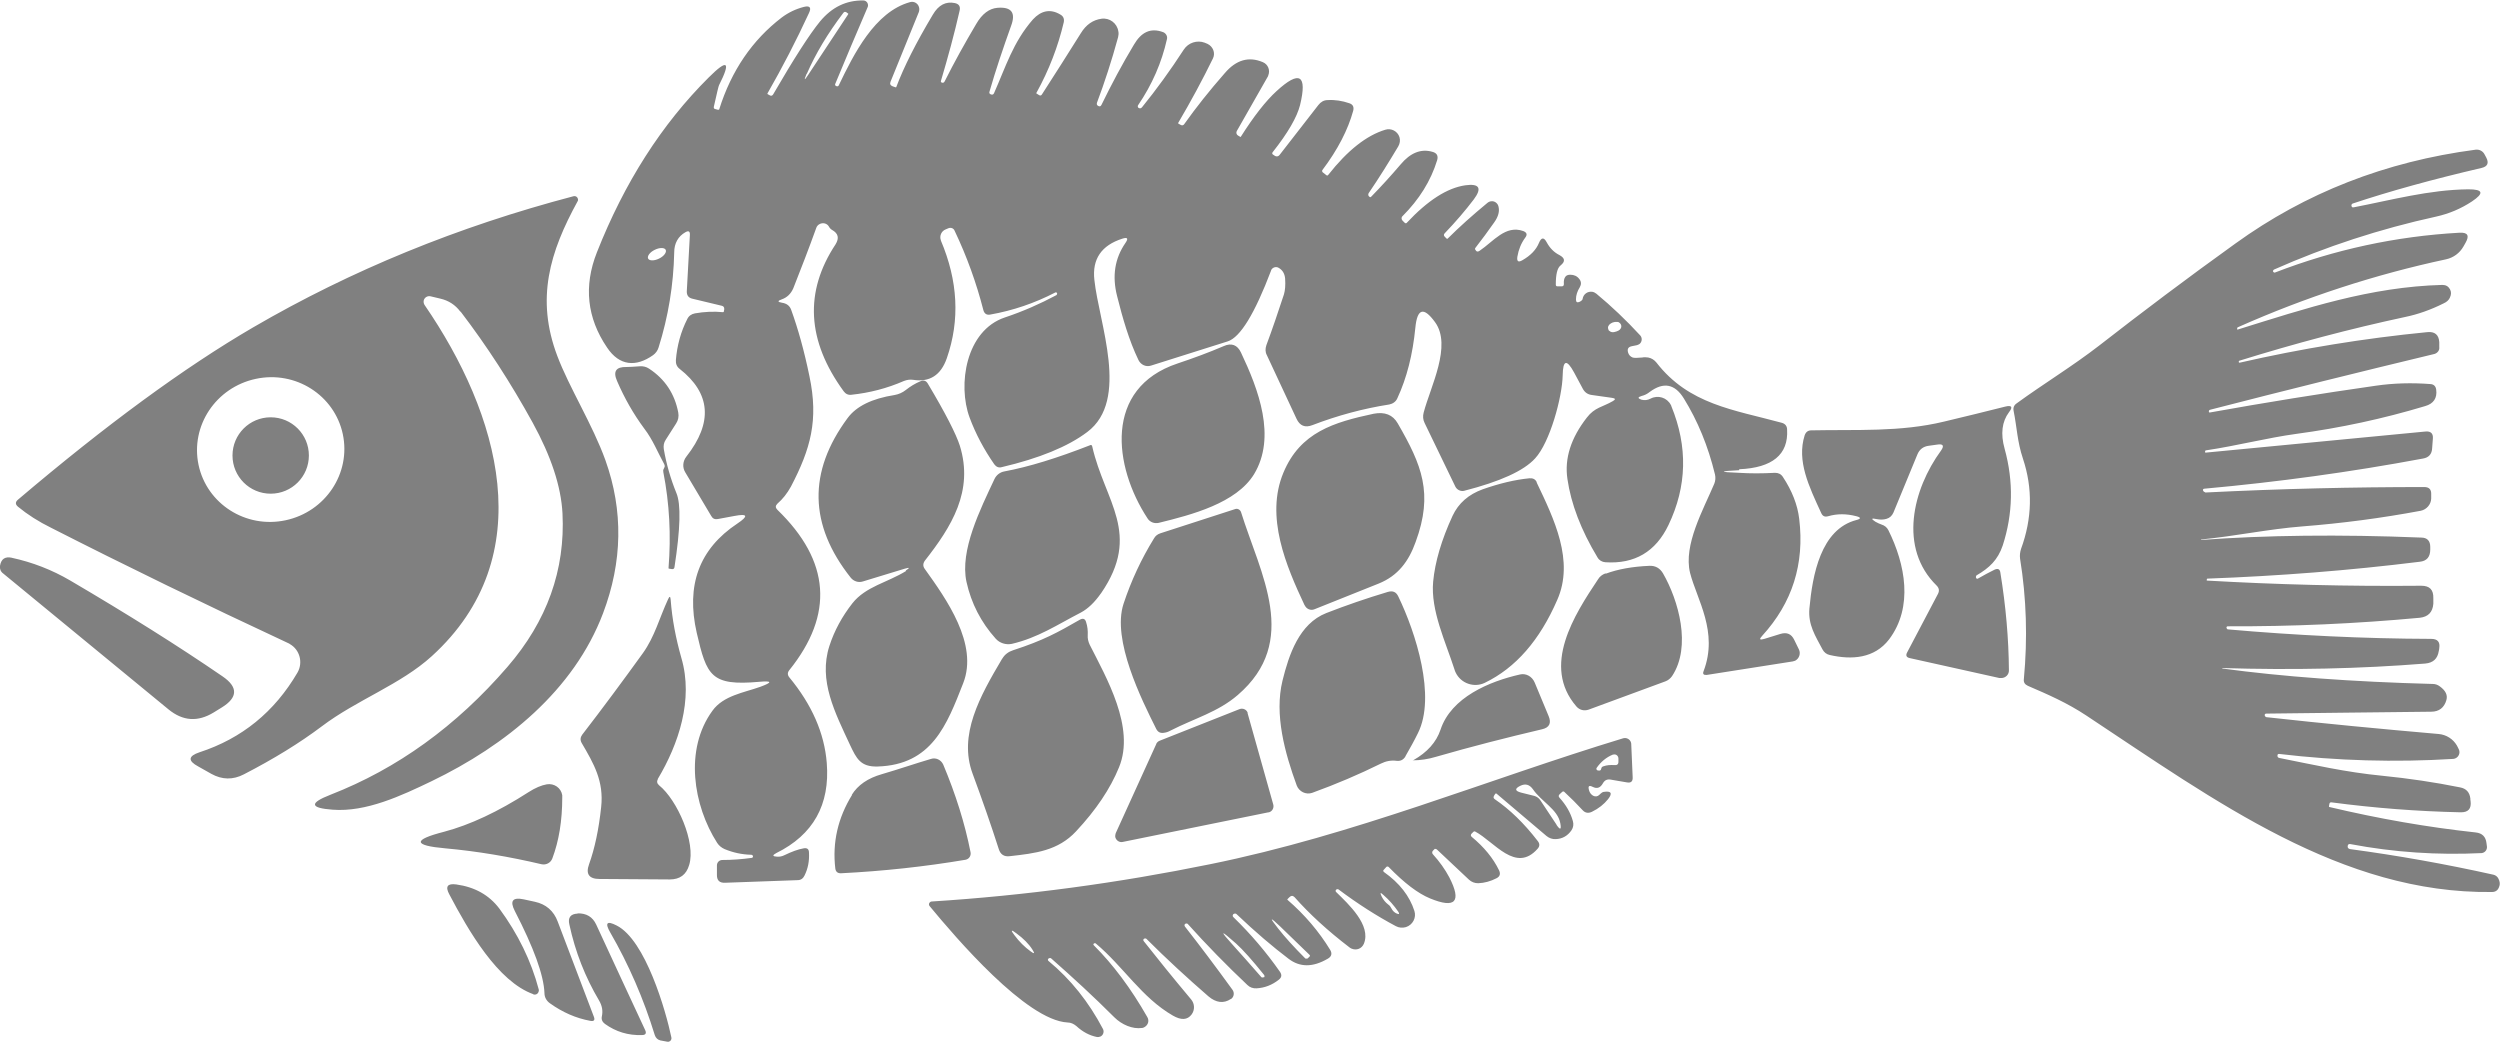 <?xml version="1.0" encoding="UTF-8"?>
<svg id="Layer_2" data-name="Layer 2" xmlns="http://www.w3.org/2000/svg" viewBox="0 0 105.38 43.91">
  <defs>
    <style>
      .cls-1 {
        fill: #808080;
      }
    </style>
  </defs>
  <g id="Layer_1-2" data-name="Layer 1">
    <path class="cls-1" d="M92.96,20.76c3.2-.16,6.27-.23,9.23-.23,.2,0,.3,.1,.29,.31v.18c-.01,.25-.2,.46-.44,.51-1.66,.31-3.33,.53-5,.66-1.41,.11-2.82,.41-4.25,.55,0,0-.01,0-.01,.01,0,.03,0,.03,0,.01,0,0,0,0,0,0,2.73-.2,5.82-.24,9.28-.1,.25,0,.38,.14,.38,.39,0,.04,0,.08,0,.11,0,.31-.14,.49-.45,.52-2.98,.37-5.96,.6-8.94,.71-.02,0-.03,.02-.03,.04,0,.32-.03,.35-.08,.09,0-.03,0-.05,.04-.05,2.96,.17,5.99,.25,9.08,.22,.36,0,.52,.17,.51,.53v.23c-.03,.36-.22,.55-.57,.59-2.69,.25-5.39,.37-8.09,.36-.04,0-.06,.02-.06,.06h0s.02,.07,.06,.07c2.85,.25,5.71,.39,8.57,.4,.27,0,.38,.13,.34,.39,0,.04-.01,.08-.02,.12-.05,.33-.24,.5-.57,.53-2.75,.22-5.6,.28-8.55,.19,0,0-.01,0-.01,.01,0,0,0,.01,.01,.01,2.52,.34,5.47,.56,8.87,.65,.11,0,.21,.04,.29,.1,.25,.18,.34,.37,.28,.58-.09,.32-.31,.49-.64,.49-2.44,.03-4.75,.05-6.95,.08-.04,0-.07,.02-.07,.07h0s.02,.07,.07,.08c2.44,.27,4.86,.5,7.27,.71,.32,.03,.6,.21,.76,.48,.03,.06,.06,.11,.09,.18,.06,.14-.01,.31-.16,.37-.03,.01-.06,.02-.09,.02-2.44,.15-4.89,.08-7.33-.21-.04,0-.06,.01-.07,.05h0c-.01,.07,.02,.11,.08,.12,1.46,.29,2.79,.6,4.34,.75,1.1,.11,2.19,.27,3.28,.49,.26,.05,.4,.21,.43,.47,0,.04,0,.07,.01,.11,.04,.32-.1,.48-.43,.47-1.81-.04-3.63-.18-5.44-.42-.04,0-.07,.01-.08,.06l-.02,.11s0,.03,.03,.03c2.07,.49,4.12,.85,6.16,1.07,.27,.03,.42,.18,.45,.45l.02,.15c.01,.13-.08,.25-.22,.27,0,0,0,0-.01,0-1.84,.09-3.69-.03-5.53-.38-.06-.01-.1,.01-.11,.08h0c-.01,.07,.02,.11,.09,.13,2.01,.27,4.03,.63,6.05,1.08,.09,.02,.17,.08,.21,.16,.07,.13,.08,.25,.03,.36-.05,.14-.15,.21-.3,.21-6.33,.08-11.63-3.82-17.1-7.44-.8-.53-1.6-.88-2.46-1.25-.13-.06-.19-.15-.17-.29,.16-1.71,.11-3.4-.16-5.07-.02-.14,0-.28,.04-.41,.47-1.28,.5-2.55,.08-3.81-.24-.72-.25-1.3-.39-2-.03-.14,.01-.25,.13-.33,1.14-.83,2.36-1.57,3.47-2.43,1.81-1.41,3.72-2.85,5.74-4.3,2.96-2.14,6.33-3.46,10.13-3.96,.16-.02,.31,.06,.38,.2l.07,.13c.12,.23,.06,.38-.2,.44-2.06,.48-3.87,.98-5.43,1.5-.04,.02-.06,.05-.05,.1h0c.01,.05,.04,.07,.09,.06,1.61-.31,3.17-.74,4.83-.76,.63,0,.68,.16,.16,.51-.47,.31-.97,.52-1.51,.64-2.37,.52-4.64,1.26-6.83,2.23-.04,.02-.06,.06-.04,.1h0s.04,.04,.07,.03c2.51-.97,5.1-1.53,7.78-1.68,.35-.02,.43,.12,.26,.42l-.09,.16c-.16,.28-.42,.47-.73,.54-2.99,.64-5.91,1.59-8.77,2.86-.03,.01-.04,.03-.04,.06,0,0,0,.02,0,.03,0,.01,.01,.02,.03,.01,2.86-.89,5.58-1.8,8.62-1.88,.15,0,.25,.06,.32,.18,.06,.11,.06,.22,0,.35-.04,.1-.13,.19-.27,.25-.54,.27-1.08,.46-1.61,.57-2.33,.5-4.66,1.12-6.98,1.84-.03,0-.05,.03-.04,.07h0s.02,.02,.03,.02c2.62-.6,5.26-1.03,7.92-1.29,.31-.03,.48,.11,.5,.42v.21c.02,.13-.07,.25-.2,.29-3.16,.76-6.31,1.54-9.45,2.35-.05,.01-.07,.04-.06,.1h0s.02,.02,.03,.02c2.34-.42,4.68-.8,7-1.13,.75-.11,1.52-.13,2.31-.07,.14,.01,.22,.09,.24,.23,.05,.36-.11,.6-.47,.7-1.76,.53-3.57,.92-5.43,1.17-1.24,.17-2.5,.5-3.78,.69-.05,0-.07,.03-.06,.08,0,.01,0,.02,.02,.02l9.27-.89c.22-.02,.33,.08,.31,.3l-.03,.4c-.01,.25-.14,.4-.39,.44-3.05,.57-6.12,.99-9.21,1.27-.04,0-.07,.03-.06,.07h0s.03,.07,.07,.07Zm-83.16-1.56c0,.89,.72,1.61,1.61,1.61s1.61-.72,1.61-1.61-.72-1.61-1.61-1.61-1.61,.72-1.61,1.61ZM.5,23.51c-.29-.06-.45,.05-.5,.34-.02,.12,.03,.25,.13,.32l6.97,5.73c.61,.5,1.24,.54,1.91,.13,.11-.07,.22-.14,.34-.21,.68-.42,.69-.86,.03-1.31-1.88-1.29-4.02-2.63-6.42-4.04-.77-.45-1.59-.77-2.47-.96Zm72.81-3.73c1.4-.06,2.08-.62,2.02-1.67,0-.15-.08-.25-.23-.29-2.02-.55-3.91-.77-5.28-2.54-.09-.11-.2-.18-.34-.21-.09-.01-.17-.02-.26,0-.21,.02-.34,.02-.4,0-.1-.04-.16-.11-.19-.2-.05-.16,0-.25,.17-.28l.2-.04s.09-.03,.12-.06c.1-.09,.11-.25,.02-.35-.6-.65-1.21-1.23-1.85-1.76-.05-.04-.11-.07-.17-.08-.2-.03-.38,.1-.41,.3,0,.04-.05,.08-.12,.12-.11,.05-.16,.02-.16-.1,0-.18,.06-.35,.16-.51,.07-.12,.07-.24-.02-.35-.09-.12-.22-.18-.38-.18-.1,0-.17,.03-.21,.09-.05,.07-.07,.17-.06,.3,0,.06-.02,.1-.09,.1h-.17c-.06,0-.08-.02-.08-.08,0-.42,.06-.69,.2-.8,.21-.17,.19-.31-.05-.44-.22-.11-.4-.29-.53-.53-.12-.23-.23-.22-.33,.02-.12,.29-.35,.53-.7,.73-.17,.1-.24,.05-.21-.15,.05-.3,.16-.57,.33-.8,.1-.13,.07-.22-.08-.28-.75-.27-1.26,.44-1.84,.83-.04,.03-.08,.04-.1,.03-.03,0-.06-.03-.08-.07-.02-.03-.02-.05,0-.08,.27-.35,.54-.71,.79-1.07,.18-.25,.24-.48,.18-.69-.01-.04-.03-.08-.06-.11-.1-.12-.28-.13-.4-.03-.63,.52-1.19,1.02-1.68,1.51-.01,.01-.03,.01-.04,0l-.08-.08c-.05-.05-.05-.1,0-.15,.47-.49,.87-.96,1.22-1.42,.36-.48,.24-.68-.35-.6-.77,.11-1.59,.64-2.47,1.58-.02,.03-.06,.03-.09,0l-.09-.09s0,0,0,0c-.05-.05-.06-.14,0-.19,.7-.7,1.19-1.48,1.46-2.36,.05-.18-.01-.3-.2-.35-.48-.14-.93,.04-1.34,.53-.41,.48-.82,.93-1.24,1.36-.03,.03-.05,.03-.08,0,0,0-.02-.02-.03-.03-.02-.04-.02-.09,.01-.13,.43-.63,.84-1.29,1.24-1.96,.07-.12,.09-.26,.05-.39-.08-.25-.35-.39-.6-.31-.79,.24-1.59,.87-2.4,1.9-.03,.04-.06,.04-.1,0l-.14-.11s-.04-.05-.01-.09c.65-.86,1.08-1.7,1.3-2.5,.04-.16-.01-.27-.17-.32-.29-.1-.6-.15-.91-.13-.16,0-.29,.08-.39,.21l-1.64,2.11c-.05,.06-.13,.07-.19,.03l-.09-.06s0,0,0,0c-.03-.02-.03-.07,0-.1,.64-.81,1.02-1.47,1.15-1.98,.31-1.28-.02-1.48-.99-.59-.45,.41-.96,1.06-1.51,1.93,0,0-.01,.01-.02,0l-.1-.06c-.06-.04-.08-.11-.05-.18l1.31-2.3s.02-.03,.02-.05c.09-.22-.01-.47-.23-.56-.59-.25-1.12-.1-1.6,.46-.65,.74-1.22,1.46-1.71,2.15-.04,.06-.1,.07-.16,.03l-.09-.05s-.02-.02,0-.04c.53-.9,1.02-1.81,1.46-2.71,0,0,0,0,0,0,.11-.23,0-.5-.23-.61-.04-.02-.08-.03-.12-.05-.32-.12-.69,0-.88,.29-.57,.88-1.16,1.69-1.76,2.43-.05,.06-.1,.06-.16,.02h0s-.04-.06-.01-.1c.6-.88,1-1.81,1.22-2.79,.03-.12-.04-.24-.15-.29-.55-.21-.94,.01-1.24,.52-.5,.83-.95,1.68-1.37,2.54-.03,.06-.07,.08-.13,.05h0c-.06-.03-.08-.07-.06-.14,.32-.85,.62-1.77,.89-2.76,.02-.08,.03-.17,.01-.25-.05-.34-.37-.58-.71-.53-.36,.05-.65,.25-.87,.61-.53,.85-1.08,1.71-1.64,2.58-.03,.05-.07,.06-.12,.03l-.11-.07s-.02-.02,0-.03c.53-.96,.91-1.95,1.15-2.97,.03-.15-.02-.26-.15-.33-.42-.25-.81-.16-1.15,.21-.84,.96-1.15,2.01-1.64,3.11-.03,.06-.07,.07-.13,.05h0c-.06-.02-.08-.06-.06-.12,.26-.9,.57-1.82,.91-2.77,.21-.56,.01-.81-.58-.76-.34,.03-.64,.25-.89,.68-.48,.81-.93,1.62-1.33,2.42-.03,.06-.07,.07-.13,.05h0s-.04-.03-.03-.06c.3-1.01,.57-2,.79-2.97,.04-.17-.02-.28-.2-.32-.38-.08-.69,.08-.93,.49-.71,1.19-1.22,2.2-1.54,3.05,0,.01-.02,.02-.03,.01l-.12-.04c-.1-.04-.13-.1-.09-.2l1.19-2.93c.02-.06,.03-.13,.01-.2-.04-.17-.22-.27-.38-.22-1.49,.41-2.38,2.21-3,3.5-.02,.05-.06,.06-.11,.04h0c-.05-.02-.06-.06-.04-.1,.44-1.06,.89-2.13,1.36-3.22,.01-.02,.02-.05,.02-.08,0-.12-.09-.21-.2-.21-.72-.01-1.32,.28-1.82,.88-.45,.55-1.11,1.58-1.98,3.08-.04,.06-.08,.07-.14,.04l-.09-.05s-.02-.02-.01-.03c.63-1.1,1.22-2.24,1.75-3.39,.11-.23,.04-.32-.21-.26-.35,.09-.66,.24-.94,.45-1.24,.95-2.12,2.24-2.63,3.86,0,.02-.03,.03-.05,.03l-.11-.03c-.06-.01-.08-.04-.07-.1,.13-.58,.2-.88,.22-.91,.51-1.01,.36-1.12-.44-.32-1.98,1.97-3.55,4.43-4.71,7.37-.56,1.42-.42,2.76,.43,4.01,.52,.78,1.22,.83,1.94,.32,.11-.08,.19-.19,.23-.32,.41-1.3,.63-2.64,.66-4.01,0-.39,.17-.68,.47-.85,.14-.08,.2-.04,.19,.12l-.13,2.38c0,.16,.07,.26,.23,.3l1.25,.3c.07,.02,.1,.06,.1,.14l-.02,.11s-.01,.02-.03,.02c-.39-.04-.79-.02-1.19,.05-.15,.03-.26,.11-.32,.24-.27,.53-.43,1.11-.48,1.73-.01,.15,.04,.28,.16,.37,1.31,1.03,1.41,2.26,.28,3.7-.15,.19-.17,.45-.05,.65l1.1,1.85c.06,.11,.15,.15,.27,.13l.7-.13c.57-.11,.61,0,.13,.32-1.61,1.07-2.17,2.6-1.71,4.61,.42,1.81,.6,2.24,2.63,2.06,.55-.05,.57,.02,.05,.21-.7,.25-1.56,.37-2.02,1.01-1.19,1.63-.81,3.99,.2,5.57,.08,.12,.18,.2,.31,.26,.36,.15,.73,.23,1.12,.24,.05,0,.08,.03,.08,.08h0s-.01,.04-.04,.05c-.43,.06-.85,.09-1.25,.09-.13,0-.23,.1-.23,.23v.41c0,.22,.11,.33,.34,.32l3.06-.11c.14,0,.23-.07,.29-.19,.15-.3,.21-.62,.19-.97,0-.15-.08-.21-.23-.18-.23,.04-.5,.14-.81,.29-.1,.05-.21,.07-.31,.06-.19-.01-.2-.06-.03-.15,1.56-.77,2.27-2.04,2.13-3.8-.1-1.26-.63-2.46-1.58-3.61-.08-.1-.08-.2,0-.3,1.89-2.35,1.73-4.6-.5-6.76-.09-.09-.09-.17,0-.26,.22-.19,.41-.43,.57-.72,.83-1.59,1.17-2.8,.78-4.65-.22-1.07-.48-2-.77-2.8-.06-.17-.19-.27-.39-.3-.19-.03-.19-.08-.01-.14,.23-.08,.39-.24,.49-.47,.32-.81,.65-1.66,.97-2.55,.02-.06,.07-.12,.13-.15,.14-.08,.32-.04,.4,.1,.03,.06,.08,.11,.13,.14,.27,.15,.31,.35,.15,.61-1.32,2-1.21,4.06,.34,6.19,.08,.11,.19,.17,.33,.15,.76-.08,1.5-.27,2.21-.58,.13-.05,.26-.07,.39-.05,.69,.11,1.17-.19,1.42-.91,.56-1.61,.47-3.26-.25-4.96,0,0,0,0,0-.01-.07-.18,.02-.39,.2-.46l.12-.05c.1-.04,.22,0,.26,.11,.52,1.09,.92,2.21,1.21,3.34,.04,.15,.14,.22,.29,.19,.96-.17,1.87-.48,2.74-.93,.04-.02,.06,0,.08,.03h0s0,.06-.03,.08c-.69,.37-1.42,.69-2.17,.94-1.65,.55-2,2.84-1.49,4.22,.26,.7,.61,1.35,1.04,1.97,.08,.11,.19,.16,.32,.12,1.57-.37,2.78-.86,3.6-1.48,1.8-1.35,.49-4.6,.3-6.41-.1-.88,.3-1.46,1.18-1.74,.22-.07,.26-.01,.13,.18-.45,.65-.57,1.4-.35,2.25,.23,.92,.5,1.86,.9,2.69,.1,.2,.32,.3,.53,.23,1.08-.34,2.16-.68,3.23-1.02,.53-.17,1.14-1.17,1.83-2.99,0,0,0-.02,.01-.03,.06-.1,.19-.14,.29-.09,.17,.09,.27,.24,.29,.46,.02,.28,0,.5-.05,.67-.25,.76-.49,1.47-.74,2.14-.05,.15-.05,.29,.02,.42l1.25,2.68c.14,.3,.36,.39,.67,.27,1.07-.41,2.15-.7,3.24-.87,.15-.03,.28-.12,.34-.26,.4-.86,.65-1.85,.76-2.98,.08-.81,.35-.89,.83-.23,.72,.99-.19,2.71-.48,3.81-.04,.15-.03,.3,.04,.44l1.3,2.69c.07,.13,.22,.2,.36,.17,1.52-.39,2.52-.84,3-1.37,.62-.67,1.14-2.57,1.16-3.5,.01-.65,.17-.69,.48-.12l.37,.69c.08,.15,.21,.24,.38,.26l.85,.12c.15,.02,.16,.07,.03,.14-.43,.25-.76,.26-1.09,.69-.67,.86-.95,1.72-.82,2.59,.15,1.04,.57,2.15,1.27,3.31,.07,.12,.19,.19,.33,.2,1.23,.08,2.12-.44,2.66-1.57,.78-1.63,.82-3.3,.12-5.01,0-.02-.01-.03-.02-.05-.16-.31-.54-.43-.85-.27-.13,.07-.26,.08-.38,.05-.18-.06-.17-.11,0-.16,.13-.03,.24-.09,.34-.17,.58-.43,1.06-.34,1.44,.28,.58,.94,1.02,2,1.31,3.2,.03,.13,.02,.27-.03,.39-.46,1.09-1.31,2.58-1.02,3.76,.29,1.13,1.2,2.48,.57,4.14-.05,.12,0,.17,.13,.16l3.63-.57s.07-.02,.1-.03c.17-.09,.24-.3,.16-.47l-.2-.41c-.12-.25-.31-.33-.58-.25l-.68,.21c-.2,.06-.23,.02-.09-.13,1.27-1.39,1.79-3.03,1.56-4.93-.07-.59-.3-1.18-.69-1.77-.08-.12-.19-.17-.33-.17-.55,.03-1.05,.03-1.51,0-.86-.03-.86-.07,0-.11ZM34.01,3.11c.37-.85,.88-1.7,1.54-2.57,.04-.05,.08-.05,.13-.02l.08,.06s0,.01-.02,.04l-1.67,2.53c-.17,.26-.19,.25-.07-.04Zm-6.23,7.79s0,0,0,0c-.2,.1-.41,.1-.46,0s.07-.27,.28-.37h0c.2-.1,.41-.1,.46,0,.05,.1-.07,.27-.28,.37Zm40.04,3.04s-.04-.07-.04-.13c0-.04,.02-.08,.05-.12,.09-.09,.2-.13,.34-.12,.02,0,.05,0,.07,.02,.09,.05,.13,.16,.08,.25-.04,.08-.14,.13-.29,.16-.07,.01-.14,0-.2-.06Zm-48.4-.8c1.1,1.44,2.11,3,3.03,4.67,.78,1.42,1.2,2.69,1.26,3.83,.12,2.38-.65,4.54-2.32,6.47-2.16,2.5-4.64,4.29-7.46,5.39-.9,.35-.87,.56,.09,.63,1.41,.11,2.9-.59,4.17-1.2,3.13-1.51,6-3.83,7.23-7.08,.82-2.17,.86-4.32,.1-6.45-.54-1.5-1.53-3.07-2.03-4.4-.91-2.41-.32-4.37,.86-6.52,.02-.03,.02-.07,.01-.1-.02-.08-.1-.13-.18-.11-4.87,1.28-9.37,3.12-13.51,5.53-2.9,1.69-6.2,4.11-9.91,7.26-.12,.1-.12,.2,0,.3,.4,.33,.87,.63,1.4,.89,3.14,1.6,6.47,3.22,9.99,4.86,.02,.01,.05,.02,.07,.04,.42,.24,.56,.78,.32,1.2-.97,1.66-2.35,2.78-4.13,3.36-.48,.16-.5,.36-.05,.6l.55,.31c.45,.25,.91,.26,1.37,.02,1.26-.65,2.35-1.32,3.28-2.02,1.48-1.12,3.32-1.76,4.64-2.96,4.63-4.21,2.84-10.23-.3-14.8-.04-.06-.05-.12-.04-.19,.03-.13,.16-.21,.29-.18l.42,.1c.34,.08,.62,.26,.83,.54Zm-4.97,5.16c.35,1.65-.73,3.27-2.41,3.63h0c-1.68,.36-3.32-.69-3.67-2.33h0c-.35-1.65,.73-3.27,2.41-3.63h0c1.68-.36,3.32,.69,3.67,2.33h0Zm35.19-2.98c-3.13,1.04-2.7,4.35-1.27,6.53,.1,.16,.29,.23,.47,.19,1.39-.34,3.27-.83,4.02-2.05,.95-1.57,.19-3.57-.55-5.13-.15-.32-.4-.42-.73-.27-.63,.27-1.28,.51-1.94,.73Zm-21.62,4.34s-.02,.07-.04,.1c-.03,.04-.03,.09-.02,.14,.26,1.32,.33,2.67,.22,4.04,0,.02,0,.03,.02,.03l.13,.02c.06,0,.09-.02,.1-.08,.25-1.62,.28-2.66,.08-3.13-.24-.59-.42-1.21-.53-1.85-.02-.14,0-.27,.08-.39l.44-.69c.09-.14,.12-.29,.09-.46-.15-.79-.56-1.41-1.23-1.85-.12-.08-.25-.11-.39-.1-.26,.02-.45,.03-.56,.03-.44-.01-.58,.18-.4,.59,.31,.72,.69,1.39,1.15,2.01,.36,.47,.56,.99,.84,1.5,.01,.03,.02,.05,.02,.08Zm10.17,4.41c-.77,.48-1.7,.65-2.26,1.36-.43,.55-.76,1.15-.97,1.8-.47,1.46,.24,2.81,.87,4.17,.27,.57,.44,.93,1.16,.91,2.29-.07,2.92-1.75,3.61-3.51,.65-1.65-.71-3.55-1.62-4.82-.08-.11-.08-.22,0-.34,1.13-1.44,2.07-2.94,1.48-4.85-.16-.5-.61-1.38-1.35-2.62-.07-.12-.17-.16-.31-.1-.22,.09-.43,.22-.62,.37-.14,.11-.3,.18-.47,.21-.95,.15-1.61,.47-1.98,.97-1.68,2.27-1.63,4.51,.13,6.73,.12,.15,.32,.22,.51,.16l1.77-.54c.21-.06,.22-.04,.04,.08Zm40.91-2.19c.15,.03,.29,.03,.42-.01,.14-.04,.23-.13,.29-.26l1.01-2.45c.09-.22,.25-.34,.48-.37l.36-.05c.25-.04,.3,.05,.16,.25-1.2,1.64-1.8,4.11-.19,5.69,.11,.11,.13,.23,.05,.37l-1.29,2.45c-.07,.13-.03,.21,.11,.24l3.78,.84s.05,0,.08,0c.18,0,.33-.15,.32-.33-.01-1.33-.13-2.7-.36-4.11-.02-.15-.1-.19-.24-.13-.24,.12-.47,.24-.69,.37-.04,.03-.08,.02-.1-.03h0s-.01-.08,.03-.1c.53-.31,.89-.64,1.1-1.26,.43-1.33,.46-2.69,.08-4.07-.18-.64-.11-1.15,.18-1.54,.18-.23,.12-.31-.16-.24-.83,.21-1.69,.42-2.57,.63-1.86,.45-3.7,.33-5.6,.37-.14,0-.23,.07-.28,.21-.34,1.08,.18,2.15,.7,3.28,.06,.13,.15,.17,.29,.13,.38-.11,.77-.11,1.19,0,.2,.05,.2,.11,0,.16-1.5,.39-1.85,2.31-1.98,3.73-.06,.69,.25,1.15,.55,1.72,.07,.13,.17,.21,.31,.24,.92,.21,1.88,.15,2.5-.66,1.03-1.37,.68-3.17-.03-4.6-.06-.12-.16-.2-.29-.24-.09-.03-.17-.07-.26-.12-.19-.12-.17-.16,.05-.11Zm-24.1,3.64c.07,.15,.25,.23,.41,.16,.88-.35,1.78-.71,2.7-1.08,.82-.33,1.27-.94,1.56-1.75,.76-2.06,.26-3.25-.75-5-.21-.37-.55-.5-1.02-.41-1.68,.36-3.09,.78-3.8,2.48-.78,1.86,.12,3.95,.89,5.59Zm-8.59-.51c1.73-2.52,.16-3.86-.37-6.19-.01-.06-.05-.08-.1-.05-1.38,.54-2.58,.91-3.6,1.1-.18,.03-.34,.15-.42,.32-.6,1.28-1.47,3.02-1.18,4.34,.2,.9,.61,1.7,1.23,2.39,.17,.19,.43,.27,.68,.22,1.11-.26,1.92-.81,2.91-1.32,.3-.16,.58-.43,.84-.8Zm18.37-4.68c-.06-.13-.16-.18-.31-.17-.62,.06-1.27,.22-1.96,.46-.61,.22-1.03,.59-1.28,1.12-.47,1.02-.74,1.94-.82,2.78-.11,1.21,.52,2.52,.9,3.7,.01,.04,.03,.09,.05,.13,.22,.46,.78,.65,1.23,.43,1.3-.63,2.31-1.79,3.05-3.49,.73-1.65-.13-3.41-.87-4.96Zm-12.61,8.97c2.64-2.27,.96-5.09,.14-7.72,0,0,0,0,0,0-.04-.1-.15-.16-.25-.12l-3.15,1.02c-.12,.04-.21,.11-.27,.22-.53,.86-.96,1.78-1.28,2.75-.5,1.52,.76,4.04,1.38,5.28,.07,.13,.17,.18,.31,.16,.1-.01,.19-.04,.28-.09,1.04-.53,2-.78,2.84-1.5Zm15.5-5.13c-.13,.05-.24,.13-.31,.25-1,1.5-2.39,3.65-.91,5.36,.13,.15,.33,.2,.52,.13l3.23-1.19c.11-.04,.21-.12,.28-.22,.83-1.25,.27-3.2-.38-4.33-.13-.22-.32-.33-.57-.32-.71,.03-1.33,.14-1.84,.33Zm-8.43,7.71c.2-.35,.38-.67,.53-.98,.77-1.54-.09-4.23-.83-5.76-.09-.19-.23-.25-.44-.19-.9,.27-1.77,.57-2.59,.89-1.15,.45-1.58,1.76-1.85,2.85-.35,1.43,.1,3.05,.6,4.42,.1,.26,.39,.4,.65,.31,1.02-.37,1.98-.78,2.89-1.23,.22-.11,.44-.15,.67-.12,.16,.02,.28-.04,.37-.18Zm-31.51,.95c.87-1.46,1.51-3.34,.99-5.1-.23-.81-.39-1.63-.45-2.45-.01-.15-.05-.16-.11-.02-.37,.8-.56,1.57-1.06,2.27-.83,1.15-1.68,2.3-2.56,3.44-.08,.11-.09,.23-.02,.35,.51,.87,.94,1.61,.82,2.7-.1,.94-.27,1.74-.51,2.41-.15,.41,0,.62,.44,.62l2.96,.02c.43,0,.7-.2,.82-.61,.29-.94-.5-2.74-1.27-3.36-.09-.08-.1-.16-.05-.26Zm14.51-5.06c-.94,1.59-1.85,3.21-1.24,4.85,.41,1.11,.78,2.17,1.1,3.17,.07,.23,.23,.33,.46,.3,1.08-.12,2.04-.23,2.8-1.05,.84-.9,1.44-1.79,1.81-2.7,.69-1.68-.54-3.78-1.24-5.17-.06-.13-.09-.26-.08-.4,.01-.18-.01-.37-.07-.55-.04-.14-.13-.17-.26-.1-.94,.54-1.53,.87-2.82,1.29-.19,.06-.35,.18-.45,.35Zm17.32,4.28h-.04s0,0,0,0c.35,0,.68-.05,1.01-.15,1.49-.43,2.98-.81,4.47-1.16,.31-.07,.4-.26,.28-.55-.37-.9-.57-1.37-.59-1.42-.11-.26-.37-.4-.62-.34-1.28,.29-2.9,.96-3.35,2.33-.18,.53-.56,.95-1.14,1.28,0,0-.02,0-.03,0Zm-10.82-.69l-1.71,3.76s-.03,.1-.02,.16c.03,.14,.17,.24,.31,.21l6.15-1.25s.01,0,.02,0c.14-.04,.22-.19,.18-.33l-1.08-3.84s0-.02,0-.03c-.05-.14-.21-.2-.34-.15l-3.36,1.33c-.06,.02-.12,.07-.15,.13Zm14.23,2.19l.06-.09s0,0,0,0c.02-.02,.04-.02,.06,0,.71,.6,1.41,1.19,2.1,1.78,.11,.09,.25,.14,.39,.13,.28-.01,.5-.14,.66-.37,.08-.12,.1-.25,.06-.39-.1-.36-.29-.68-.56-.98-.05-.05-.05-.1,0-.15l.12-.11s.05-.02,.07,0c.29,.27,.55,.53,.78,.78,.11,.12,.24,.14,.39,.07,.29-.14,.51-.32,.68-.53,.2-.25,.14-.36-.18-.31-.04,0-.1,.04-.18,.12-.08,.08-.17,.09-.27,.04-.08-.05-.14-.12-.17-.23-.05-.18,0-.22,.16-.14,.18,.09,.32,.04,.43-.16,.07-.12,.17-.17,.31-.15l.7,.12c.17,.03,.25-.04,.24-.22l-.06-1.39s0-.05-.01-.07c-.04-.14-.19-.22-.33-.18-5.79,1.76-11.31,4.07-17.42,5.31-3.87,.79-7.78,1.32-11.73,1.57-.02,0-.05,.01-.07,.03-.05,.04-.06,.12-.01,.17,1.1,1.33,4.07,4.81,5.81,4.9,.14,0,.26,.06,.37,.15,.27,.25,.56,.4,.86,.46,.06,.01,.11,0,.16-.02,.12-.06,.16-.21,.1-.32-.6-1.14-1.36-2.09-2.29-2.86-.04-.03-.04-.07,0-.11h0s.07-.04,.11,0c.91,.8,1.8,1.62,2.66,2.48,.31,.31,.77,.51,1.17,.45,.04,0,.07-.02,.11-.04,.15-.09,.2-.27,.11-.42-.69-1.21-1.44-2.21-2.25-3.02-.03-.03-.03-.05,0-.08h0s.05-.03,.08,0c1.16,.97,1.93,2.28,3.25,3.04,.35,.2,.61,.19,.79-.05,.14-.19,.13-.45-.02-.63-.78-.93-1.45-1.76-2-2.46-.03-.04-.02-.07,.01-.1h0s.07-.03,.1,0c.84,.84,1.72,1.65,2.62,2.43,.32,.27,.64,.31,.94,.11,0,0,0,0,.01,0,.13-.09,.15-.27,.06-.39-.71-.98-1.38-1.87-2-2.66-.03-.04-.03-.09,.01-.12h0s.07-.03,.1,0c.81,.9,1.65,1.76,2.52,2.58,.1,.1,.24,.15,.39,.14,.34-.02,.65-.14,.93-.36,.13-.1,.14-.21,.05-.34-.58-.83-1.23-1.59-1.96-2.3-.04-.04-.04-.08,0-.13h0s.08-.05,.13,0c.8,.76,1.53,1.38,2.19,1.88,.48,.37,1.03,.37,1.66,0,.16-.09,.19-.22,.1-.37-.47-.77-1.07-1.48-1.8-2.11-.01-.01-.01-.02,0-.03l.08-.08c.08-.08,.15-.07,.22,0,.62,.7,1.39,1.41,2.32,2.12,.03,.02,.06,.04,.09,.05,.2,.08,.42,0,.51-.21,.32-.78-.65-1.67-1.17-2.18-.03-.03-.03-.06,0-.1h0s.06-.04,.1-.01c.8,.6,1.61,1.12,2.42,1.55,.13,.07,.28,.08,.42,.04,.29-.09,.45-.4,.36-.68-.2-.63-.63-1.18-1.28-1.64-.04-.03-.05-.07,0-.11l.1-.11s0,0,0,0c.02-.02,.06-.02,.09,0,.66,.68,1.24,1.12,1.75,1.33,1.07,.44,1.34,.14,.81-.89-.18-.34-.41-.66-.69-.97-.04-.04-.04-.11,0-.15l.08-.08s.04,0,.08,.02l1.36,1.28c.11,.1,.24,.15,.39,.15,.26-.01,.52-.08,.77-.21,.14-.07,.18-.18,.11-.33-.25-.52-.64-.99-1.16-1.42,0,0,0,0,0,0-.04-.04-.04-.09,0-.13l.08-.08s.04-.03,.07-.01c.81,.43,1.71,1.77,2.63,.73,.1-.11,.1-.22,0-.34-.57-.74-1.17-1.32-1.8-1.75-.06-.04-.07-.09-.03-.15Zm4.54-1.19s-.01,.04-.02,.05c0,.04-.03,.06-.05,.07-.05,0-.09,0-.11-.01-.04-.03-.05-.06-.03-.1,.18-.26,.41-.45,.68-.56,.02,0,.04-.01,.07-.01,.1,0,.17,.08,.17,.18v.13c0,.11-.06,.15-.17,.14-.17-.01-.32,0-.46,.05-.04,.01-.07,.03-.08,.06Zm-1.9,2.4l-.69-1.04c-.06-.08-.14-.14-.24-.17l-.56-.14c-.27-.07-.28-.17-.03-.29,.21-.1,.38-.05,.52,.14,.37,.54,1.05,.85,1.16,1.44,.05,.28,0,.3-.16,.07Zm-7.09,3.37c-.12-.09-.21-.2-.28-.34-.08-.17-.06-.19,.08-.06,.24,.21,.44,.44,.62,.7,.06,.09,.04,.12-.06,.08-.1-.04-.18-.12-.23-.22-.03-.06-.07-.12-.13-.16Zm-3.4,2.27s-.07,.02-.1,0c-.48-.48-.86-.9-1.15-1.27-.37-.47-.35-.5,.09-.08l1.25,1.21s0,0,0,0c.01,.02,.01,.04,0,.05l-.09,.09Zm-12.28-1.06c.3,.22,.53,.45,.68,.69,.11,.17,.08,.19-.08,.07-.25-.18-.48-.41-.68-.68-.17-.22-.14-.25,.08-.08Zm10.43,1.85s-.07,.03-.1,0c-.48-.55-.87-.99-1.17-1.32-.61-.67-.57-.7,.1-.1,.3,.27,.69,.71,1.18,1.32,.03,.04,.03,.08,0,.11h0Zm-17.35-7.69c-.6,.97-.84,2.01-.71,3.11,.02,.14,.1,.2,.23,.2,1.79-.09,3.54-.28,5.26-.57,0,0,0,0,0,0,.15-.03,.24-.17,.21-.32-.24-1.22-.63-2.45-1.15-3.69-.09-.2-.31-.31-.52-.24-.68,.2-1.34,.43-2.06,.64-.6,.17-1.02,.46-1.28,.88Zm-17.2,1.56c-1.33,.34-1.31,.58,.06,.7,1.33,.12,2.69,.35,4.05,.67,.19,.04,.38-.06,.45-.24,.28-.74,.42-1.6,.42-2.57,0-.03,0-.07,0-.1-.05-.31-.34-.51-.65-.46-.23,.04-.49,.15-.77,.33-1.29,.83-2.47,1.38-3.56,1.67Zm3.76,6.86s.07,.01,.1,0c.09-.02,.15-.12,.13-.21-.32-1.21-.88-2.35-1.66-3.41-.43-.57-1.03-.91-1.82-1.02-.37-.05-.47,.09-.29,.42,.8,1.52,2.04,3.68,3.55,4.21Zm1.03-3.07c-.17-.46-.5-.74-.97-.84-.17-.04-.33-.07-.46-.1-.47-.1-.6,.06-.38,.49,.8,1.55,1.22,2.7,1.25,3.46,0,.18,.09,.33,.23,.43,.53,.38,1.1,.63,1.7,.74,.16,.03,.21-.03,.15-.18l-1.52-4Zm.84-.34c-.3,.01-.42,.17-.35,.46,.25,1.16,.67,2.22,1.25,3.2,.13,.22,.17,.44,.12,.67-.03,.13,.02,.24,.13,.32,.46,.33,.98,.49,1.56,.47,.16,0,.2-.08,.13-.22-.67-1.43-1.35-2.91-2.06-4.44-.15-.32-.41-.48-.79-.47Zm3.51,5.35l.27,.05s.04,0,.06,0c.08-.02,.13-.1,.11-.18-.23-1.11-1.09-4.11-2.31-4.72-.41-.21-.5-.11-.27,.29,.78,1.35,1.41,2.8,1.88,4.33,.04,.12,.12,.2,.25,.23Z"/>
  </g>
</svg>